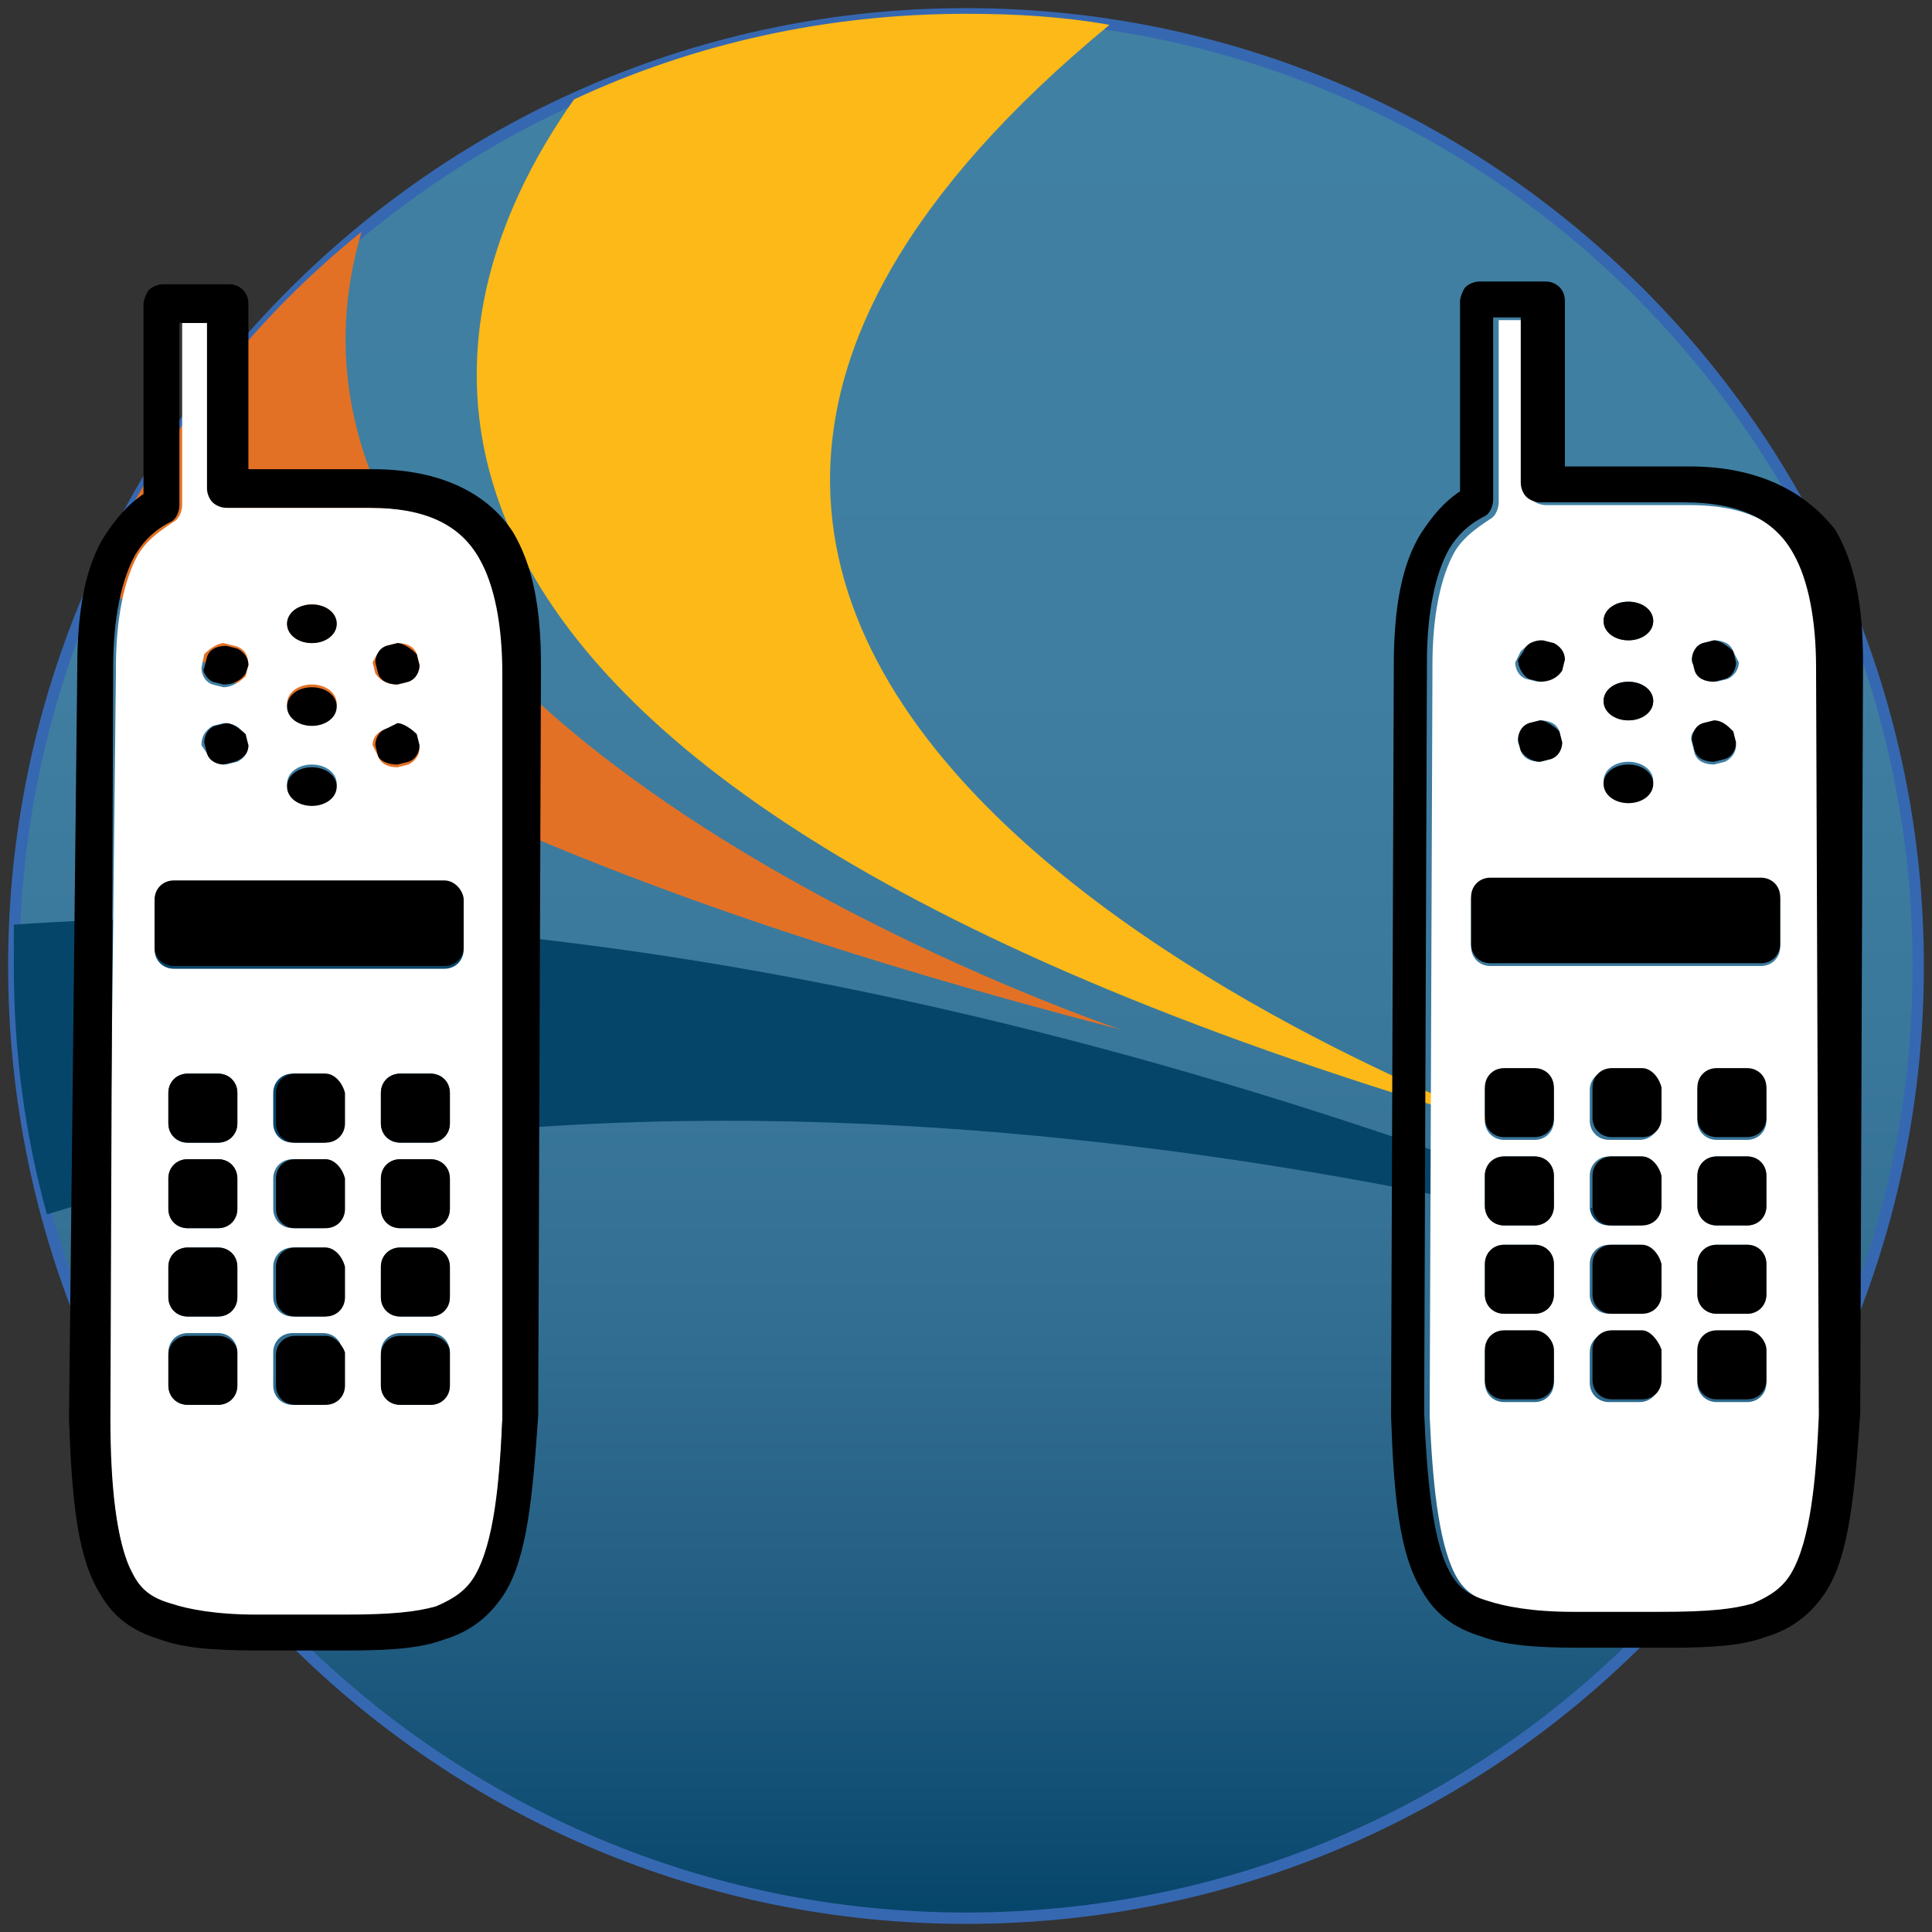 <?xml version="1.0" encoding="utf-8"?>
<!-- Generator: Adobe Illustrator 28.1.0, SVG Export Plug-In . SVG Version: 6.00 Build 0)  -->
<svg version="1.1" id="Layer_1" xmlns="http://www.w3.org/2000/svg" xmlns:xlink="http://www.w3.org/1999/xlink" x="0px" y="0px"
	 viewBox="0 0 70 70" style="enable-background:new 0 0 70 70;" xml:space="preserve">
<rect x="0" y="0" width="70" height="70" fill="#333333" stroke="none"/>
<style type="text/css">
	.st0{fill:url(#SVGID_1_);stroke:#3668B2;stroke-width:0.411;stroke-miterlimit:10;}
	.st1{fill:#FCB918;}
	.st2{fill:#E37125;}
	.st3{fill:#06456A;}
	.st4{fill:#FFFFFF;}
</style>
<g>
	<g>
		
			<linearGradient id="SVGID_1_" gradientUnits="userSpaceOnUse" x1="35" y1="3" x2="35" y2="72" gradientTransform="matrix(1 0 0 -1 0 72.5)">
			<stop  offset="0" style="stop-color:#06456A"/>
			<stop  offset="6.560000e-02" style="stop-color:#135075"/>
			<stop  offset="0.18" style="stop-color:#256084"/>
			<stop  offset="0.31" style="stop-color:#326E91"/>
			<stop  offset="0.459" style="stop-color:#3A789B"/>
			<stop  offset="0.648" style="stop-color:#3F7EA1"/>
			<stop  offset="1" style="stop-color:#4080A3"/>
		</linearGradient>
		<path class="st0" d="M69.5,35c0,19.1-15.4,34.5-34.5,34.5C16,69.5,0.5,54.1,0.5,35C0.5,16,16,0.5,35,0.5C54.1,0.5,69.5,16,69.5,35
			z"/>
		<g>
			<path class="st1" d="M40.2,0.9c-1.7-0.3-3.4-0.4-5.2-0.4c-5.1,0-9.9,1.1-14.2,3.1c-5.8,8.2-10,24.8,34.7,37.5
				C55.6,41.1,10.5,25.4,40.2,0.9z"/>
			<path class="st2" d="M13.1,8.4C9,11.7,5.7,16,3.5,20.9c6.1,5.6,17.3,11.3,37.1,16.4C40.6,37.3,7.8,26.3,13.1,8.4z"/>
			<path class="st3" d="M64,46.3C36,34.6,14.9,32.5,0.5,33.5c0,0.5,0,1,0,1.5c0,3.1,0.4,6.1,1.2,9C30.1,35.2,64,46.3,64,46.3z"/>
		</g>
	</g>
	<g>
		<g>
			<path class="st4" d="M61.2,18.3l-5.2,0c-0.2,0-0.4-0.1-0.5-0.2c-0.1-0.1-0.2-0.3-0.2-0.5l0-6l-1,0l0,6.6c0,0.2-0.1,0.5-0.3,0.6
				c-0.6,0.4-1,0.7-1.3,1.2c-0.5,0.9-0.8,2.3-0.8,4.1v0.2l-0.1,27c0.1,2.3,0.3,4.5,0.9,5.7c0.3,0.6,0.7,0.9,1.4,1.1
				c0.7,0.2,1.6,0.3,3.1,0.4l2.9,0h0.3c1.6,0,2.6-0.1,3.3-0.3c0.7-0.2,1.1-0.5,1.4-1.1c0.7-1.1,0.9-3.4,1-5.7l0.1-27.1
				c0-1.8-0.3-3.2-0.8-4.1C64.4,18.9,63.2,18.3,61.2,18.3z M61.7,23.3l0.4-0.1c0.3,0,0.6,0.1,0.7,0.4L63,24c0,0.3-0.2,0.5-0.4,0.6
				l-0.4,0.1c-0.3,0-0.6-0.1-0.7-0.4L61.3,24C61.3,23.7,61.4,23.4,61.7,23.3z M61.7,26.3l0.4-0.1c0.3,0,0.6,0.1,0.7,0.4l0.1,0.4
				c0,0.3-0.2,0.5-0.4,0.6l-0.4,0.1c-0.3,0-0.6-0.1-0.7-0.4l-0.1-0.4C61.2,26.6,61.4,26.4,61.7,26.3z M59,21.8
				c0.5,0,0.9,0.3,0.9,0.7c0,0.4-0.4,0.7-0.9,0.7c-0.5,0-0.9-0.3-0.9-0.7C58.1,22.1,58.5,21.8,59,21.8z M59,24.7
				c0.5,0,0.9,0.3,0.9,0.7c0,0.4-0.4,0.7-0.9,0.7c-0.5,0-0.9-0.3-0.9-0.7C58.1,25,58.5,24.7,59,24.7z M59,27.6
				c0.5,0,0.9,0.3,0.9,0.7c0,0.4-0.4,0.7-0.9,0.7c-0.5,0-0.9-0.3-0.9-0.7C58.1,27.9,58.5,27.6,59,27.6z M55.1,23.6
				c0.2-0.2,0.5-0.4,0.7-0.4l0.4,0.1c0.3,0.1,0.4,0.4,0.4,0.6l-0.1,0.4c-0.2,0.2-0.5,0.4-0.8,0.4l-0.4-0.1c-0.3-0.1-0.4-0.4-0.4-0.6
				L55.1,23.6z M55.4,26.2l0.4-0.1c0.3,0,0.6,0.1,0.7,0.4l0.1,0.4c0,0.3-0.2,0.5-0.4,0.6l-0.4,0.1c-0.3,0-0.6-0.1-0.7-0.4L55,26.9
				C55,26.6,55.1,26.4,55.4,26.2z M56.3,50.1c0,0.4-0.3,0.7-0.7,0.7h-1.1c-0.4,0-0.7-0.3-0.7-0.7v-1.1c0-0.4,0.3-0.7,0.7-0.7h1.1
				c0.4,0,0.7,0.3,0.7,0.7V50.1z M56.3,46.9c0,0.4-0.3,0.7-0.7,0.7h-1.1c-0.4,0-0.7-0.3-0.7-0.7v-1.1c0-0.4,0.3-0.7,0.7-0.7h1.1
				c0.4,0,0.7,0.3,0.7,0.7V46.9z M56.3,43.7c0,0.4-0.3,0.7-0.7,0.7h-1.1c-0.4,0-0.7-0.3-0.7-0.7v-1.1c0-0.4,0.3-0.7,0.7-0.7h1.1
				c0.4,0,0.7,0.3,0.7,0.7V43.7z M56.3,40.6c0,0.4-0.3,0.7-0.7,0.7h-1.1c-0.4,0-0.7-0.3-0.7-0.7v-1.1c0-0.4,0.3-0.7,0.7-0.7h1.1
				c0.4,0,0.7,0.3,0.7,0.7V40.6z M60.1,50.1c0,0.4-0.3,0.7-0.7,0.7h-1.1c-0.4,0-0.7-0.3-0.7-0.7v-1.1c0-0.4,0.3-0.7,0.7-0.7h1.1
				c0.4,0,0.7,0.3,0.7,0.7V50.1z M60.1,46.9c0,0.4-0.3,0.7-0.7,0.7h-1.1c-0.4,0-0.7-0.3-0.7-0.7v-1.1c0-0.4,0.3-0.7,0.7-0.7h1.1
				c0.4,0,0.7,0.3,0.7,0.7V46.9z M60.1,43.7c0,0.4-0.3,0.7-0.7,0.7h-1.1c-0.4,0-0.7-0.3-0.7-0.7v-1.1c0-0.4,0.3-0.7,0.7-0.7h1.1
				c0.4,0,0.7,0.3,0.7,0.7V43.7z M60.1,40.6c0,0.4-0.3,0.7-0.7,0.7h-1.1c-0.4,0-0.7-0.3-0.7-0.7v-1.1c0-0.4,0.3-0.7,0.7-0.7h1.1
				c0.4,0,0.7,0.3,0.7,0.7V40.6z M64,50.1c0,0.4-0.3,0.7-0.7,0.7h-1.1c-0.4,0-0.7-0.3-0.7-0.7v-1.1c0-0.4,0.3-0.7,0.7-0.7h1.1
				c0.4,0,0.7,0.3,0.7,0.7V50.1z M64,46.9c0,0.4-0.3,0.7-0.7,0.7h-1.1c-0.4,0-0.7-0.3-0.7-0.7v-1.1c0-0.4,0.3-0.7,0.7-0.7h1.1
				c0.4,0,0.7,0.3,0.7,0.7V46.9z M64,43.7c0,0.4-0.3,0.7-0.7,0.7h-1.1c-0.4,0-0.7-0.3-0.7-0.7v-1.1c0-0.4,0.3-0.7,0.7-0.7h1.1
				c0.4,0,0.7,0.3,0.7,0.7V43.7z M64,40.6c0,0.4-0.3,0.7-0.7,0.7h-1.1c-0.4,0-0.7-0.3-0.7-0.7v-1.1c0-0.4,0.3-0.7,0.7-0.7h1.1
				c0.4,0,0.7,0.3,0.7,0.7V40.6z M64.5,34.3c0,0.4-0.3,0.7-0.7,0.7H54c-0.4,0-0.7-0.3-0.7-0.7v-1.7c0-0.4,0.3-0.7,0.7-0.7h9.8
				c0.4,0,0.7,0.3,0.7,0.7C64.5,32.5,64.5,34.3,64.5,34.3z"/>
			<path d="M59,26.1c0.5,0,0.9-0.3,0.9-0.7s-0.4-0.7-0.9-0.7s-0.9,0.3-0.9,0.7C58.1,25.8,58.5,26.1,59,26.1z"/>
			<path d="M59,29.1c0.5,0,0.9-0.3,0.9-0.7s-0.4-0.7-0.9-0.7c-0.5,0-0.9,0.3-0.9,0.7C58.1,28.8,58.5,29.1,59,29.1z"/>
			<path d="M59,23.2c0.5,0,0.9-0.3,0.9-0.7s-0.4-0.7-0.9-0.7c-0.5,0-0.9,0.3-0.9,0.7C58.1,22.9,58.5,23.2,59,23.2z"/>
			<path d="M55.4,24.6l0.4,0.1c0.3,0,0.6-0.1,0.8-0.4l0.1-0.4c0-0.3-0.2-0.5-0.4-0.6l-0.4-0.1c-0.3,0-0.6,0.1-0.7,0.4L55,23.9
				C55,24.2,55.2,24.5,55.4,24.6z"/>
			<path d="M62.1,24.7l0.4-0.1c0.3-0.1,0.4-0.4,0.4-0.6l-0.1-0.4c-0.2-0.2-0.5-0.4-0.7-0.4l-0.4,0.1c-0.3,0.1-0.4,0.4-0.4,0.6
				l0.1,0.4C61.5,24.6,61.8,24.7,62.1,24.7z"/>
			<path d="M55.8,27.6l0.4-0.1c0.3-0.1,0.4-0.4,0.4-0.6l-0.1-0.4c-0.2-0.2-0.5-0.4-0.7-0.4l-0.4,0.1c-0.3,0.1-0.4,0.4-0.4,0.6
				l0.1,0.4C55.3,27.5,55.6,27.6,55.8,27.6z"/>
			<path d="M62.1,27.6l0.4-0.1c0.3-0.1,0.4-0.4,0.4-0.6l-0.1-0.4c-0.2-0.2-0.4-0.4-0.7-0.4l-0.4,0.1c-0.3,0.1-0.4,0.4-0.4,0.6
				l0.1,0.4C61.5,27.5,61.8,27.6,62.1,27.6z"/>
			<path d="M61.2,16.9l-4.5,0l0-6c0-0.4-0.3-0.7-0.7-0.7l-2.4,0c-0.2,0-0.4,0.1-0.5,0.2c-0.1,0.1-0.2,0.4-0.2,0.5l0,6.9
				c-0.6,0.4-1,0.9-1.4,1.5c-0.7,1.1-1,2.7-1,4.8l-0.1,27.2c0.1,2.9,0.3,5,1.1,6.3c0.5,0.9,1.2,1.4,2.2,1.7c0.8,0.3,1.9,0.4,3.5,0.4
				l2.9,0h0l0.4,0c1.7,0,2.7-0.1,3.5-0.4c1-0.3,1.7-0.9,2.2-1.7c0.8-1.3,1-3.5,1.2-6.4l0.1-27v-0.2c0-2.1-0.3-3.6-1-4.8
				C65.4,17.8,63.7,16.9,61.2,16.9z M65.9,51.3c-0.1,2.3-0.3,4.5-1,5.7c-0.3,0.5-0.7,0.8-1.4,1.1c-0.7,0.2-1.6,0.3-3.3,0.3h-0.3
				l-2.9,0c-1.5,0-2.5-0.2-3.1-0.4c-0.7-0.2-1.1-0.5-1.4-1.1c-0.6-1.1-0.8-3.4-0.9-5.7l0.1-27v-0.2c0-1.8,0.3-3.2,0.8-4.1
				c0.3-0.5,0.7-0.9,1.3-1.2c0.2-0.1,0.3-0.4,0.3-0.6l0-6.6l1,0l0,6c0,0.2,0.1,0.4,0.2,0.5c0.1,0.1,0.3,0.2,0.5,0.2l5.2,0
				c2,0,3.3,0.6,4,1.9c0.5,0.9,0.8,2.3,0.8,4.1L65.9,51.3z"/>
			<path d="M55.6,38.7h-1.1c-0.4,0-0.7,0.3-0.7,0.7v1.1c0,0.4,0.3,0.7,0.7,0.7h1.1c0.4,0,0.7-0.3,0.7-0.7v-1.1
				C56.3,39,56,38.7,55.6,38.7z"/>
			<path d="M59.5,38.7h-1.1c-0.4,0-0.7,0.3-0.7,0.7v1.1c0,0.4,0.3,0.7,0.7,0.7h1.1c0.4,0,0.7-0.3,0.7-0.7v-1.1
				C60.1,39,59.8,38.7,59.5,38.7z"/>
			<path d="M63.3,38.7h-1.1c-0.4,0-0.7,0.3-0.7,0.7v1.1c0,0.4,0.3,0.7,0.7,0.7h1.1c0.4,0,0.7-0.3,0.7-0.7v-1.1
				C64,39,63.7,38.7,63.3,38.7z"/>
			<path d="M55.6,41.9h-1.1c-0.4,0-0.7,0.3-0.7,0.7v1.1c0,0.4,0.3,0.7,0.7,0.7h1.1c0.4,0,0.7-0.3,0.7-0.7v-1.1
				C56.3,42.2,56,41.9,55.6,41.9z"/>
			<path d="M59.5,41.9h-1.1c-0.4,0-0.7,0.3-0.7,0.7v1.1c0,0.4,0.3,0.7,0.7,0.7h1.1c0.4,0,0.7-0.3,0.7-0.7v-1.1
				C60.1,42.2,59.8,41.9,59.5,41.9z"/>
			<path d="M63.3,41.9h-1.1c-0.4,0-0.7,0.3-0.7,0.7v1.1c0,0.4,0.3,0.7,0.7,0.7h1.1c0.4,0,0.7-0.3,0.7-0.7v-1.1
				C64,42.2,63.7,41.9,63.3,41.9z"/>
			<path d="M55.6,45.1h-1.1c-0.4,0-0.7,0.3-0.7,0.7v1.1c0,0.4,0.3,0.7,0.7,0.7h1.1c0.4,0,0.7-0.3,0.7-0.7v-1.1
				C56.3,45.4,56,45.1,55.6,45.1z"/>
			<path d="M59.5,45.1h-1.1c-0.4,0-0.7,0.3-0.7,0.7v1.1c0,0.4,0.3,0.7,0.7,0.7h1.1c0.4,0,0.7-0.3,0.7-0.7v-1.1
				C60.1,45.4,59.8,45.1,59.5,45.1z"/>
			<path d="M63.3,45.1h-1.1c-0.4,0-0.7,0.3-0.7,0.7v1.1c0,0.4,0.3,0.7,0.7,0.7h1.1c0.4,0,0.7-0.3,0.7-0.7v-1.1
				C64,45.4,63.7,45.1,63.3,45.1z"/>
			<path d="M55.6,48.2h-1.1c-0.4,0-0.7,0.3-0.7,0.7v1.1c0,0.4,0.3,0.7,0.7,0.7h1.1c0.4,0,0.7-0.3,0.7-0.7v-1.1
				C56.3,48.6,56,48.2,55.6,48.2z"/>
			<path d="M59.5,48.2h-1.1c-0.4,0-0.7,0.3-0.7,0.7v1.1c0,0.4,0.3,0.7,0.7,0.7h1.1c0.4,0,0.7-0.3,0.7-0.7v-1.1
				C60.1,48.6,59.8,48.2,59.5,48.2z"/>
			<path d="M63.3,48.2h-1.1c-0.4,0-0.7,0.3-0.7,0.7v1.1c0,0.4,0.3,0.7,0.7,0.7h1.1c0.4,0,0.7-0.3,0.7-0.7v-1.1
				C64,48.6,63.7,48.2,63.3,48.2z"/>
			<path d="M63.8,31.8H54c-0.4,0-0.7,0.3-0.7,0.7v1.7c0,0.4,0.3,0.7,0.7,0.7h9.8c0.4,0,0.7-0.3,0.7-0.7v-1.7
				C64.5,32.1,64.2,31.8,63.8,31.8z"/>
		</g>
		<g>
			<path class="st4" d="M13.5,18.4l-5.2,0c-0.2,0-0.4-0.1-0.5-0.2c-0.1-0.1-0.2-0.3-0.2-0.5l0-6l-1,0l0,6.6c0,0.2-0.1,0.5-0.3,0.6
				c-0.6,0.4-1,0.7-1.3,1.2c-0.5,0.9-0.8,2.3-0.8,4.1v0.2L3.9,51.4c0.1,2.3,0.3,4.5,0.9,5.7c0.3,0.6,0.7,0.9,1.4,1.1
				c0.7,0.2,1.6,0.3,3.1,0.4l2.9,0h0.3c1.6,0,2.6-0.1,3.3-0.3c0.7-0.2,1.1-0.5,1.4-1.1c0.7-1.1,0.9-3.4,1-5.7l0.1-27.1
				c0-1.8-0.3-3.2-0.8-4.1C16.7,19,15.5,18.4,13.5,18.4z M14,23.4l0.4-0.1c0.3,0,0.6,0.1,0.7,0.4l0.1,0.4c0,0.3-0.2,0.5-0.4,0.6
				l-0.4,0.1c-0.3,0-0.6-0.1-0.8-0.4l-0.1-0.4C13.6,23.8,13.7,23.6,14,23.4z M14,26.4l0.4-0.1c0.3,0,0.6,0.1,0.7,0.4l0.1,0.4
				c0,0.3-0.2,0.5-0.4,0.6l-0.4,0.1c-0.3,0-0.6-0.1-0.7-0.4L13.5,27C13.5,26.7,13.7,26.5,14,26.4z M11.3,21.9c0.5,0,0.9,0.3,0.9,0.7
				c0,0.4-0.4,0.7-0.9,0.7c-0.5,0-0.9-0.3-0.9-0.7C10.4,22.2,10.9,21.9,11.3,21.9z M11.3,24.8c0.5,0,0.9,0.3,0.9,0.7
				c0,0.4-0.4,0.7-0.9,0.7c-0.5,0-0.9-0.3-0.9-0.7C10.4,25.1,10.8,24.8,11.3,24.8z M11.3,27.7c0.5,0,0.9,0.3,0.9,0.7
				c0,0.4-0.4,0.7-0.9,0.7c-0.5,0-0.9-0.3-0.9-0.7C10.4,28,10.8,27.7,11.3,27.7z M7.4,23.7c0.2-0.2,0.5-0.4,0.7-0.4l0.4,0.1
				C8.9,23.5,9,23.8,9,24.1l-0.1,0.4c-0.2,0.2-0.5,0.4-0.8,0.4l-0.4-0.1c-0.3-0.1-0.4-0.4-0.4-0.6L7.4,23.7z M7.7,26.3l0.4-0.1
				c0.3,0,0.6,0.1,0.7,0.4L9,27c0,0.3-0.2,0.5-0.4,0.6l-0.4,0.1c-0.3,0-0.6-0.1-0.7-0.4L7.3,27C7.3,26.7,7.4,26.5,7.7,26.3z
				 M8.6,50.2c0,0.4-0.3,0.7-0.7,0.7H6.8c-0.4,0-0.7-0.3-0.7-0.7V49c0-0.4,0.3-0.7,0.7-0.7h1.1c0.4,0,0.7,0.3,0.7,0.7V50.2z M8.6,47
				c0,0.4-0.3,0.7-0.7,0.7H6.8c-0.4,0-0.7-0.3-0.7-0.7v-1.1c0-0.4,0.3-0.7,0.7-0.7h1.1c0.4,0,0.7,0.3,0.7,0.7V47z M8.6,43.8
				c0,0.4-0.3,0.7-0.7,0.7H6.8c-0.4,0-0.7-0.3-0.7-0.7v-1.1c0-0.4,0.3-0.7,0.7-0.7h1.1c0.4,0,0.7,0.3,0.7,0.7V43.8z M8.6,40.7
				c0,0.4-0.3,0.7-0.7,0.7H6.8c-0.4,0-0.7-0.3-0.7-0.7v-1.1c0-0.4,0.3-0.7,0.7-0.7h1.1c0.4,0,0.7,0.3,0.7,0.7V40.7z M12.4,50.2
				c0,0.4-0.3,0.7-0.7,0.7h-1.1c-0.4,0-0.7-0.3-0.7-0.7V49c0-0.4,0.3-0.7,0.7-0.7h1.1c0.4,0,0.7,0.3,0.7,0.7V50.2z M12.4,47
				c0,0.4-0.3,0.7-0.7,0.7h-1.1c-0.4,0-0.7-0.3-0.7-0.7v-1.1c0-0.4,0.3-0.7,0.7-0.7h1.1c0.4,0,0.7,0.3,0.7,0.7V47z M12.4,43.8
				c0,0.4-0.3,0.7-0.7,0.7h-1.1c-0.4,0-0.7-0.3-0.7-0.7v-1.1c0-0.4,0.3-0.7,0.7-0.7h1.1c0.4,0,0.7,0.3,0.7,0.7V43.8z M12.4,40.7
				c0,0.4-0.3,0.7-0.7,0.7h-1.1c-0.4,0-0.7-0.3-0.7-0.7v-1.1c0-0.4,0.3-0.7,0.7-0.7h1.1c0.4,0,0.7,0.3,0.7,0.7V40.7z M16.3,50.2
				c0,0.4-0.3,0.7-0.7,0.7h-1.1c-0.4,0-0.7-0.3-0.7-0.7V49c0-0.4,0.3-0.7,0.7-0.7h1.1c0.4,0,0.7,0.3,0.7,0.7V50.2z M16.3,47
				c0,0.4-0.3,0.7-0.7,0.7h-1.1c-0.4,0-0.7-0.3-0.7-0.7v-1.1c0-0.4,0.3-0.7,0.7-0.7h1.1c0.4,0,0.7,0.3,0.7,0.7V47z M16.3,43.8
				c0,0.4-0.3,0.7-0.7,0.7h-1.1c-0.4,0-0.7-0.3-0.7-0.7v-1.1c0-0.4,0.3-0.7,0.7-0.7h1.1c0.4,0,0.7,0.3,0.7,0.7V43.8z M16.3,40.7
				c0,0.4-0.3,0.7-0.7,0.7h-1.1c-0.4,0-0.7-0.3-0.7-0.7v-1.1c0-0.4,0.3-0.7,0.7-0.7h1.1c0.4,0,0.7,0.3,0.7,0.7V40.7z M16.8,34.4
				c0,0.4-0.3,0.7-0.7,0.7H6.3c-0.4,0-0.7-0.3-0.7-0.7v-1.7c0-0.4,0.3-0.7,0.7-0.7h9.8c0.4,0,0.7,0.3,0.7,0.7L16.8,34.4L16.8,34.4z"
				/>
			<path d="M11.3,26.3c0.5,0,0.9-0.3,0.9-0.7s-0.4-0.7-0.9-0.7c-0.5,0-0.9,0.3-0.9,0.7C10.4,26,10.8,26.3,11.3,26.3z"/>
			<path d="M11.3,29.2c0.5,0,0.9-0.3,0.9-0.7s-0.4-0.7-0.9-0.7c-0.5,0-0.9,0.3-0.9,0.7C10.4,28.9,10.8,29.2,11.3,29.2z"/>
			<path d="M11.3,23.3c0.5,0,0.9-0.3,0.9-0.7s-0.4-0.7-0.9-0.7c-0.5,0-0.9,0.3-0.9,0.7C10.4,23,10.8,23.3,11.3,23.3z"/>
			<path d="M7.7,24.7l0.4,0.1c0.3,0,0.6-0.1,0.8-0.4L9,24.1c0-0.3-0.2-0.5-0.4-0.6l-0.4-0.1c-0.3,0-0.6,0.1-0.7,0.4l-0.1,0.4
				C7.3,24.3,7.5,24.6,7.7,24.7z"/>
			<path d="M14.4,24.8l0.4-0.1c0.3-0.1,0.4-0.4,0.4-0.6l-0.1-0.4c-0.2-0.2-0.5-0.4-0.7-0.4L14,23.4c-0.3,0.1-0.4,0.4-0.4,0.6
				l0.1,0.4C13.8,24.7,14.1,24.8,14.4,24.8z"/>
			<path d="M8.1,27.7l0.4-0.1C8.8,27.5,9,27.3,9,27l-0.1-0.4c-0.2-0.2-0.5-0.4-0.7-0.4l-0.4,0.1c-0.3,0.1-0.4,0.4-0.4,0.6l0.1,0.4
				C7.6,27.6,7.9,27.7,8.1,27.7z"/>
			<path d="M14.4,27.7l0.4-0.1c0.3-0.1,0.4-0.4,0.4-0.6l-0.1-0.4c-0.2-0.2-0.5-0.4-0.7-0.4L14,26.4c-0.3,0.1-0.4,0.4-0.4,0.6
				l0.1,0.4C13.8,27.6,14.1,27.7,14.4,27.7z"/>
			<path d="M13.5,17l-4.5,0l0-6c0-0.4-0.3-0.7-0.7-0.7l-2.4,0c-0.2,0-0.4,0.1-0.5,0.2c-0.1,0.1-0.2,0.4-0.2,0.5l0,6.9
				c-0.6,0.4-1,0.9-1.4,1.5c-0.7,1.1-1,2.7-1,4.8L2.5,51.4c0.1,2.9,0.3,5,1.1,6.3c0.5,0.9,1.2,1.4,2.2,1.7c0.8,0.3,1.9,0.4,3.5,0.4
				l2.9,0h0l0.4,0c1.7,0,2.7-0.1,3.5-0.4c1-0.3,1.7-0.9,2.2-1.7c0.8-1.3,1-3.5,1.2-6.4l0.1-27v-0.2c0-2.1-0.3-3.6-1-4.8
				C17.7,17.9,16,17,13.5,17z M18.2,51.4c-0.1,2.3-0.3,4.5-1,5.7c-0.3,0.5-0.7,0.8-1.4,1.1c-0.7,0.2-1.6,0.3-3.3,0.3h-0.3l-2.9,0
				c-1.5,0-2.5-0.2-3.1-0.4c-0.7-0.2-1.1-0.5-1.4-1.1C4.2,55.9,4,53.7,4,51.4l0.1-27v-0.2c0-1.8,0.3-3.2,0.8-4.1
				c0.3-0.5,0.7-0.9,1.3-1.2c0.2-0.1,0.3-0.4,0.3-0.6l0-6.6l1,0l0,6c0,0.2,0.1,0.4,0.2,0.5c0.1,0.1,0.3,0.2,0.5,0.2l5.2,0
				c2,0,3.3,0.6,4,1.9c0.5,0.9,0.8,2.3,0.8,4.1L18.2,51.4z"/>
			<path d="M7.9,38.9H6.8c-0.4,0-0.7,0.3-0.7,0.7v1.1c0,0.4,0.3,0.7,0.7,0.7h1.1c0.4,0,0.7-0.3,0.7-0.7v-1.1
				C8.6,39.2,8.3,38.9,7.9,38.9z"/>
			<path d="M11.8,38.9h-1.1c-0.4,0-0.7,0.3-0.7,0.7v1.1c0,0.4,0.3,0.7,0.7,0.7h1.1c0.4,0,0.7-0.3,0.7-0.7v-1.1
				C12.4,39.2,12.1,38.9,11.8,38.9z"/>
			<path d="M15.6,38.9h-1.1c-0.4,0-0.7,0.3-0.7,0.7v1.1c0,0.4,0.3,0.7,0.7,0.7h1.1c0.4,0,0.7-0.3,0.7-0.7v-1.1
				C16.3,39.2,16,38.9,15.6,38.9z"/>
			<path d="M7.9,42H6.8c-0.4,0-0.7,0.3-0.7,0.7v1.1c0,0.4,0.3,0.7,0.7,0.7h1.1c0.4,0,0.7-0.3,0.7-0.7v-1.1C8.6,42.3,8.3,42,7.9,42z"
				/>
			<path d="M11.8,42h-1.1c-0.4,0-0.7,0.3-0.7,0.7v1.1c0,0.4,0.3,0.7,0.7,0.7h1.1c0.4,0,0.7-0.3,0.7-0.7v-1.1
				C12.4,42.3,12.1,42,11.8,42z"/>
			<path d="M15.6,42h-1.1c-0.4,0-0.7,0.3-0.7,0.7v1.1c0,0.4,0.3,0.7,0.7,0.7h1.1c0.4,0,0.7-0.3,0.7-0.7v-1.1
				C16.3,42.3,16,42,15.6,42z"/>
			<path d="M7.9,45.2H6.8c-0.4,0-0.7,0.3-0.7,0.7V47c0,0.4,0.3,0.7,0.7,0.7h1.1c0.4,0,0.7-0.3,0.7-0.7v-1.1
				C8.6,45.5,8.3,45.2,7.9,45.2z"/>
			<path d="M11.8,45.2h-1.1c-0.4,0-0.7,0.3-0.7,0.7V47c0,0.4,0.3,0.7,0.7,0.7h1.1c0.4,0,0.7-0.3,0.7-0.7v-1.1
				C12.4,45.5,12.1,45.2,11.8,45.2z"/>
			<path d="M15.6,45.2h-1.1c-0.4,0-0.7,0.3-0.7,0.7V47c0,0.4,0.3,0.7,0.7,0.7h1.1c0.4,0,0.7-0.3,0.7-0.7v-1.1
				C16.3,45.5,16,45.2,15.6,45.2z"/>
			<path d="M7.9,48.4H6.8c-0.4,0-0.7,0.3-0.7,0.7v1.1c0,0.4,0.3,0.7,0.7,0.7h1.1c0.4,0,0.7-0.3,0.7-0.7V49
				C8.6,48.7,8.3,48.4,7.9,48.4z"/>
			<path d="M11.8,48.4h-1.1c-0.4,0-0.7,0.3-0.7,0.7v1.1c0,0.4,0.3,0.7,0.7,0.7h1.1c0.4,0,0.7-0.3,0.7-0.7V49
				C12.4,48.7,12.1,48.4,11.8,48.4z"/>
			<path d="M15.6,48.4h-1.1c-0.4,0-0.7,0.3-0.7,0.7v1.1c0,0.4,0.3,0.7,0.7,0.7h1.1c0.4,0,0.7-0.3,0.7-0.7V49
				C16.3,48.7,16,48.4,15.6,48.4z"/>
			<path d="M16.1,31.9H6.3c-0.4,0-0.7,0.3-0.7,0.7v1.7c0,0.4,0.3,0.7,0.7,0.7h9.8c0.4,0,0.7-0.3,0.7-0.7v-1.7
				C16.8,32.3,16.5,31.9,16.1,31.9z"/>
		</g>
	</g>
</g>
</svg>
